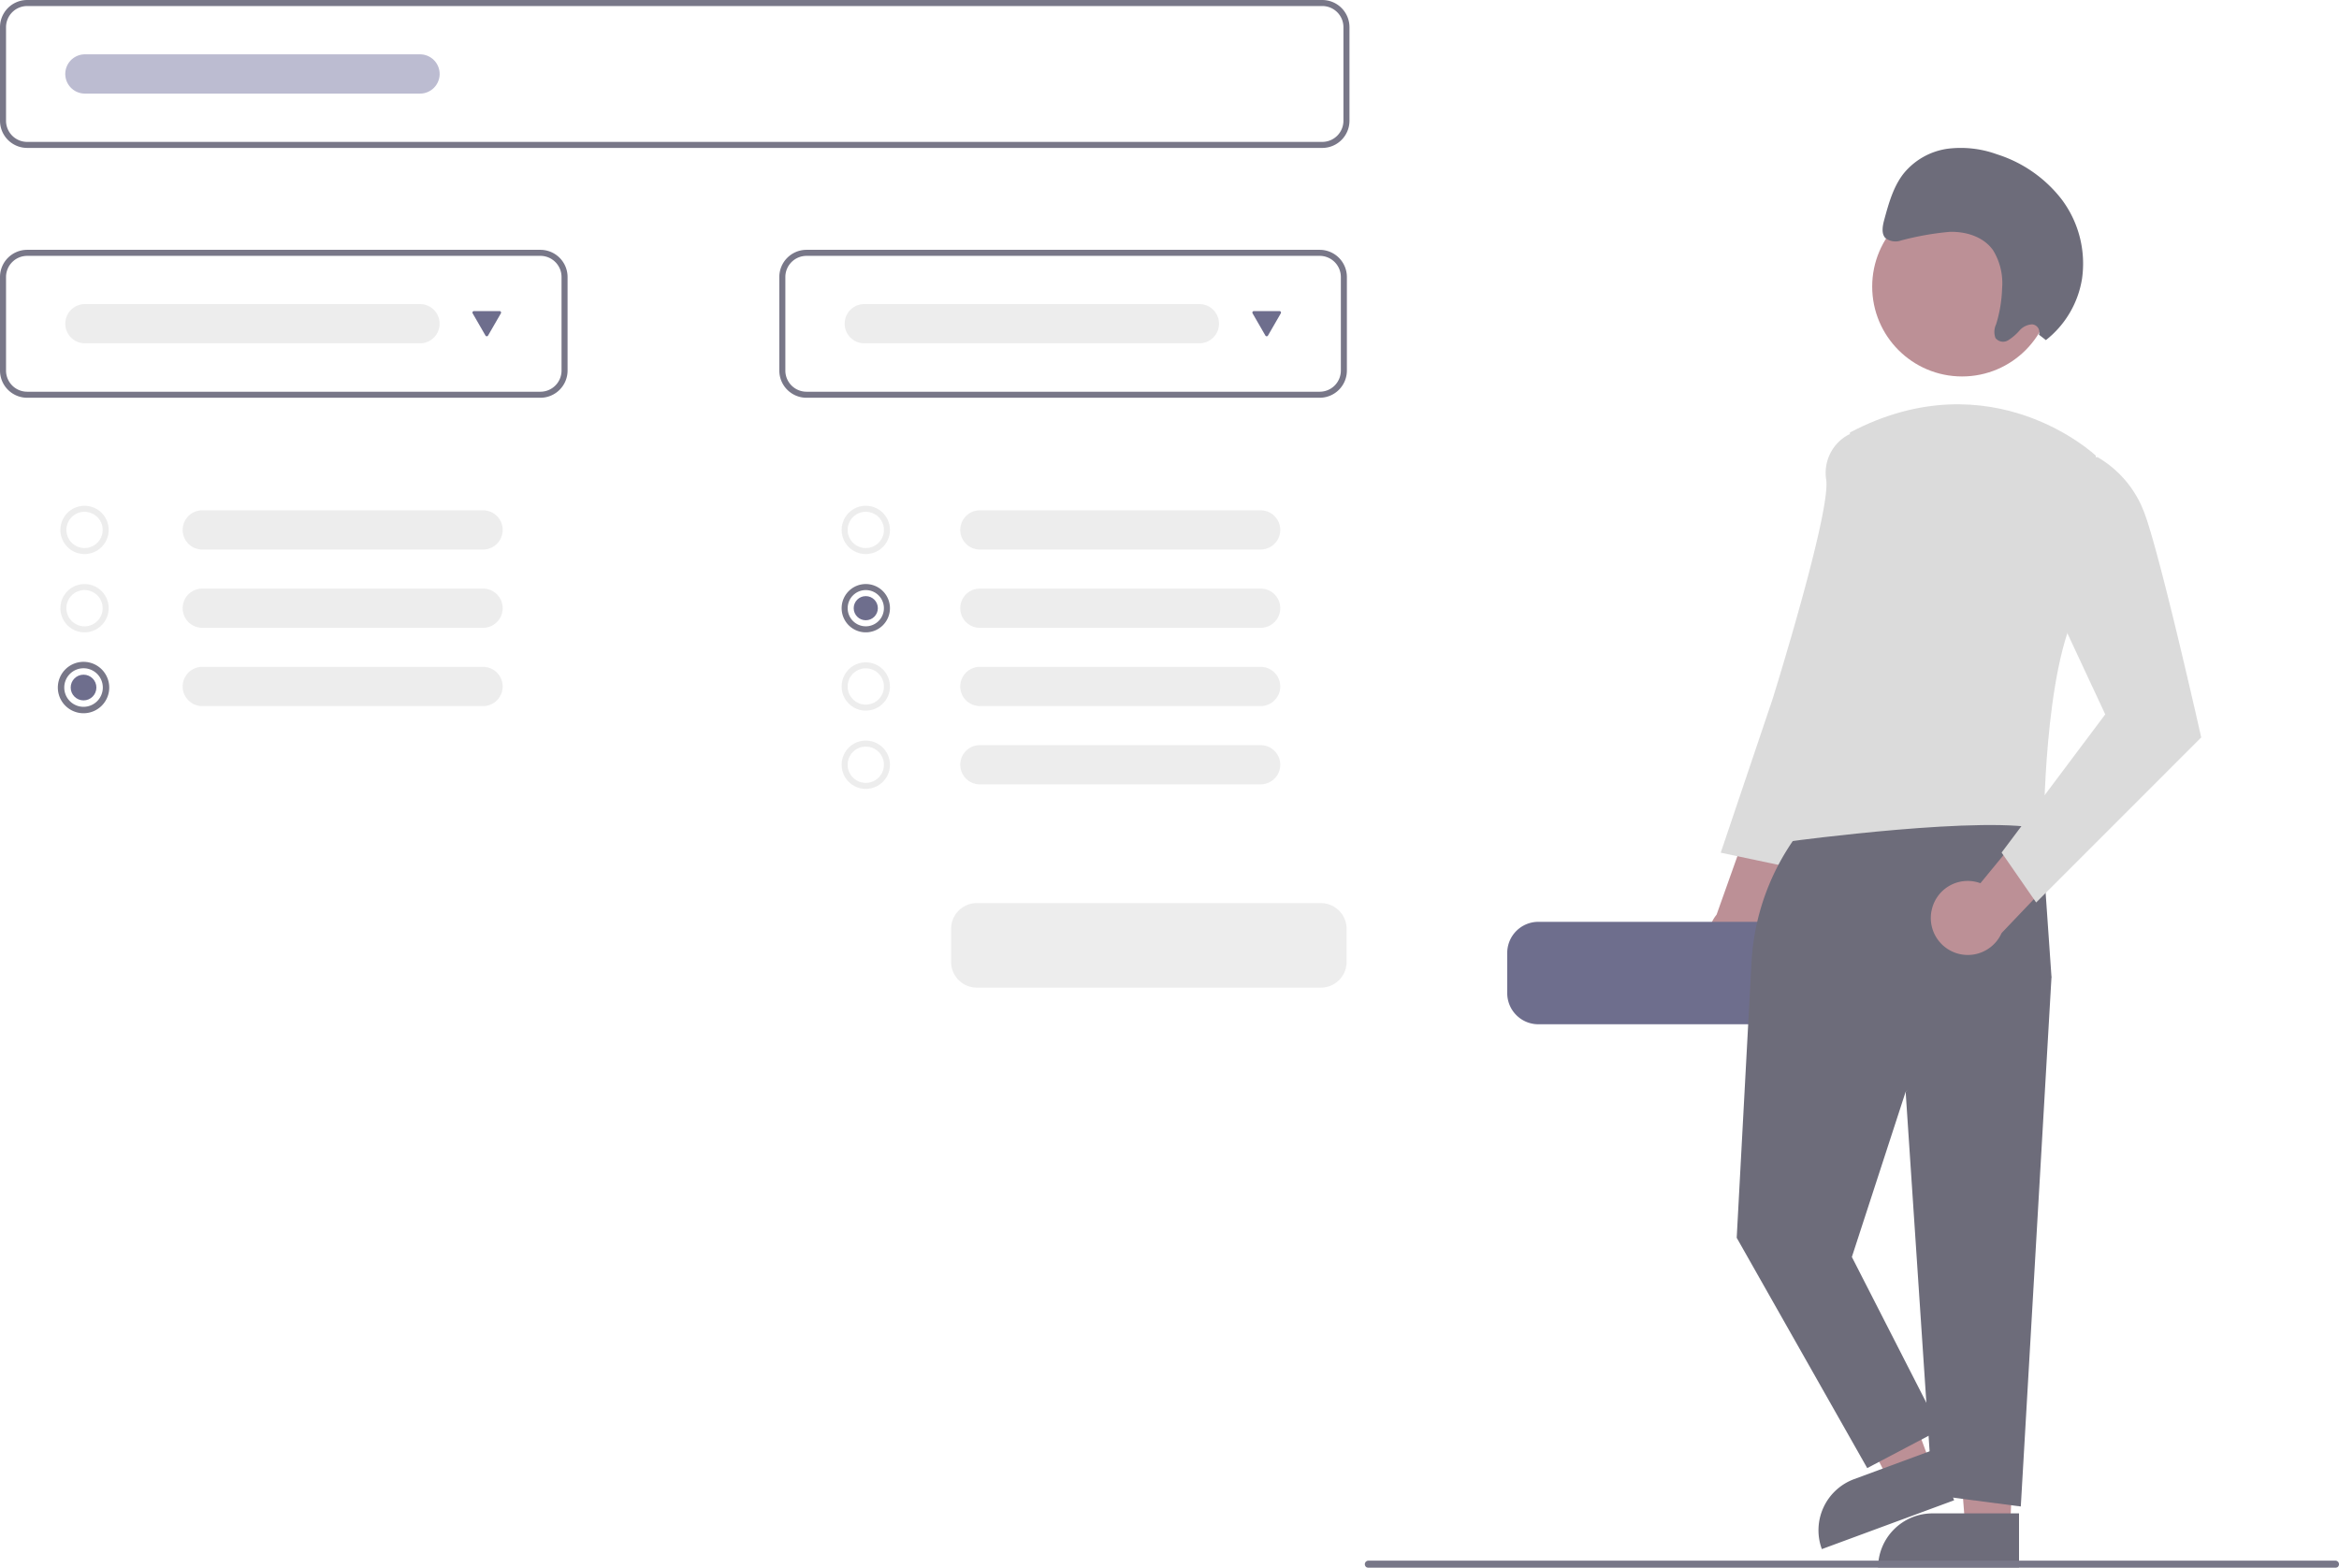 <svg xmlns="http://www.w3.org/2000/svg" width="364" height="244" viewBox="0 0 364 244"><defs><style>.a{opacity:0.7;}.b{fill:#a0616a;}.c{fill:#ccc;}.d{fill:#31305d;}.e{fill:#2f2e41;}.f{fill:#3f3d56;}.g{fill:#e6e6e6;}.h{fill:#a09fbe;}</style></defs><g class="a" transform="translate(-71.431 -22.082)"><path class="b" d="M850.75,548.552a5.726,5.726,0,0,0,.456-8.768l8.206-18.619-10.425,1.767-6.194,17.41a5.757,5.757,0,0,0,7.957,8.21Z" transform="translate(-504.224 -375.912)"/><path class="c" d="M867.932,423.924l-2.987-.6a6.74,6.74,0,0,0-3.584,7.169c.6,5.376-8.363,34.051-8.363,34.051l-8.065,23.9,11.35,2.39,7.467-27.48Z" transform="translate(-505.718 -333.657)"/><path class="d" d="M856.37,572.811h-64.91a4.845,4.845,0,0,1-4.84-4.84v-6.263a4.845,4.845,0,0,1,4.84-4.84h64.91a4.846,4.846,0,0,1,4.84,4.84v6.263a4.846,4.846,0,0,1-4.84,4.84Z" transform="translate(-480.631 -391.324)"/><path class="b" d="M752.388,520.4l-6.549,2.417L733.4,498.709l9.665-3.568Z" transform="translate(-380.497 -270.393)"/><path class="e" d="M8.476,0H21.939V8.476H0A8.476,8.476,0,0,1,8.476,0Z" transform="translate(352.016 255.215) rotate(-20.261)"/><path class="b" d="M781.87,536.416,774.9,536.1l-2.1-27.048,10.292.468Z" transform="translate(-397.634 -276.384)"/><path class="e" d="M761.141,552.85H774.6v8.476H752.665A8.476,8.476,0,0,1,761.141,552.85Z" transform="translate(-388.964 -295.244)"/><path class="e" d="M861,528.39h0a36.772,36.772,0,0,0-9.045,22.24l-2.305,42.874,20.311,35.843,11.35-5.974-13.74-26.882,8.363-25.687,22.7-17.922L896.848,527.2Z" transform="translate(-507.949 -378.789)"/><path class="e" d="M776.924,401.982l5.974,2.39-4.779,82.439-13.74-1.792L760.2,422.293Z" transform="translate(-392.207 -230.278)"/><path class="b" d="M902.8,538.707a5.726,5.726,0,0,1,7.618-4.363l12.913-15.724,3.127,10.1L913.712,542.1a5.757,5.757,0,0,1-10.917-3.4Z" transform="translate(-530.79 -374.809)"/><ellipse class="b" cx="13.985" cy="13.985" rx="13.985" ry="13.985" transform="translate(362.786 52.699)"/><path class="c" d="M911.835,423.069s-16.129-15.233-38.233-3.584c0,0-5.675,57.648-9.26,63.621,0,0,31.064-4.182,39.427-1.792,0,0,0-25.09,5.376-34.648S911.835,423.069,911.835,423.069Z" transform="translate(-514.274 -330.096)"/><path class="c" d="M930.411,430.8l6.555-1.211a16.772,16.772,0,0,1,7.185,8.38c2.389,5.974,8.961,35.246,8.961,35.246l-25.687,25.688-5.377-7.766,16.129-21.506-8.363-17.922Z" transform="translate(-539.123 -336.371)"/><path class="e" d="M913.85,373.676a1.215,1.215,0,0,0-1.057-1.605,2.808,2.808,0,0,0-1.979.977,7.875,7.875,0,0,1-1.749,1.5,1.5,1.5,0,0,1-1.98-.358,2.754,2.754,0,0,1,.105-2.137,21.013,21.013,0,0,0,.928-5.563,9.794,9.794,0,0,0-1.4-5.949c-1.505-2.121-4.2-2.926-6.745-2.868a45.329,45.329,0,0,0-7.577,1.342,2.545,2.545,0,0,1-2.478-.416c-.619-.718-.392-1.88-.128-2.849.684-2.515,1.409-5.116,3-7.147a10.761,10.761,0,0,1,6.867-3.866,16.478,16.478,0,0,1,7.665.87,20.552,20.552,0,0,1,10.068,7.014,16.647,16.647,0,0,1,3.176,12.3,15.184,15.184,0,0,1-5.629,9.6" transform="translate(-525.118 -299.51)"/><path class="f" d="M393.4,236.153H191.849a4.233,4.233,0,0,1-4.228-4.228V217.36a4.233,4.233,0,0,1,4.228-4.228H393.4a4.233,4.233,0,0,1,4.229,4.228v14.565A4.233,4.233,0,0,1,393.4,236.153ZM191.849,214.072a3.292,3.292,0,0,0-3.289,3.289v14.565a3.292,3.292,0,0,0,3.289,3.289H393.4a3.293,3.293,0,0,0,3.289-3.289V217.36a3.293,3.293,0,0,0-3.289-3.289Z" transform="translate(-116.19 -191.05)"/><path class="f" d="M271.72,319.154H191.849a4.233,4.233,0,0,1-4.228-4.228V300.36a4.233,4.233,0,0,1,4.228-4.228H271.72a4.233,4.233,0,0,1,4.228,4.228v14.565A4.233,4.233,0,0,1,271.72,319.154Zm-79.871-22.082a3.292,3.292,0,0,0-3.289,3.289v14.565a3.292,3.292,0,0,0,3.289,3.289H271.72a3.293,3.293,0,0,0,3.289-3.289V300.36a3.292,3.292,0,0,0-3.289-3.289Z" transform="translate(-116.19 -235.17)"/><path class="f" d="M530.72,319.154h-79.87a4.233,4.233,0,0,1-4.228-4.228V300.36a4.233,4.233,0,0,1,4.228-4.228h79.87a4.233,4.233,0,0,1,4.228,4.228v14.565a4.233,4.233,0,0,1-4.228,4.228Zm-79.87-22.082a3.292,3.292,0,0,0-3.289,3.289v14.565a3.292,3.292,0,0,0,3.289,3.289H530.72a3.293,3.293,0,0,0,3.289-3.289V300.36a3.293,3.293,0,0,0-3.289-3.289Z" transform="translate(-253.912 -235.17)"/><path class="g" d="M561.175,526.287h-53.56a4,4,0,0,1-3.994-3.994v-5.168a4,4,0,0,1,3.994-3.994h53.56a4,4,0,0,1,3.994,3.994v5.168A4,4,0,0,1,561.175,526.287Z" transform="translate(-284.177 -350.501)"/><path class="g" d="M211.38,388.649a3.759,3.759,0,1,1,3.759-3.759,3.759,3.759,0,0,1-3.759,3.759Zm0-6.578a2.819,2.819,0,1,0,2.819,2.819,2.819,2.819,0,0,0-2.819-2.819Z" transform="translate(-126.793 -280.337)"/><path class="g" d="M211.38,414.649a3.759,3.759,0,1,1,3.759-3.759,3.759,3.759,0,0,1-3.759,3.759Zm0-6.578a2.819,2.819,0,1,0,2.819,2.819A2.819,2.819,0,0,0,211.38,408.072Z" transform="translate(-126.793 -294.156)"/><path class="f" d="M211.621,441.132a4,4,0,1,1,4-4,4,4,0,0,1-4,4Zm0-7a3,3,0,1,0,3,3A3,3,0,0,0,211.621,434.132Z" transform="translate(-127.19 -308.05)"/><path class="g" d="M251.175,382.632a3.054,3.054,0,1,0,0,6.108h43.694a3.054,3.054,0,1,0,0-6.108Z" transform="translate(-148.265 -281.133)"/><path class="g" d="M251.175,408.632a3.054,3.054,0,1,0,0,6.108h43.694a3.054,3.054,0,1,0,0-6.108Z" transform="translate(-148.265 -294.951)"/><path class="g" d="M251.175,434.632a3.054,3.054,0,1,0,0,6.108h43.694a3.054,3.054,0,1,0,0-6.108Z" transform="translate(-148.265 -308.769)"/><path class="g" d="M470.88,388.649a3.759,3.759,0,1,1,3.759-3.759A3.759,3.759,0,0,1,470.88,388.649Zm0-6.578a2.819,2.819,0,1,0,2.819,2.819,2.819,2.819,0,0,0-2.819-2.819Z" transform="translate(-264.713 -280.337)"/><path class="f" d="M470.88,414.649a3.759,3.759,0,1,1,3.759-3.759,3.759,3.759,0,0,1-3.759,3.759Zm0-6.578a2.819,2.819,0,1,0,2.819,2.819,2.819,2.819,0,0,0-2.819-2.819Z" transform="translate(-264.713 -294.156)"/><path class="g" d="M470.88,440.649a3.759,3.759,0,1,1,3.759-3.759A3.759,3.759,0,0,1,470.88,440.649Zm0-6.578a2.819,2.819,0,1,0,2.819,2.819,2.819,2.819,0,0,0-2.819-2.819Z" transform="translate(-264.713 -307.974)"/><path class="g" d="M470.88,466.649a3.759,3.759,0,1,1,3.759-3.759A3.759,3.759,0,0,1,470.88,466.649Zm0-6.578a2.819,2.819,0,1,0,2.819,2.819,2.819,2.819,0,0,0-2.819-2.819Z" transform="translate(-264.713 -321.792)"/><path class="g" d="M509.675,382.632a3.054,3.054,0,1,0,0,6.108h43.694a3.054,3.054,0,1,0,0-6.108Z" transform="translate(-285.755 -281.133)"/><path class="g" d="M509.675,408.632a3.054,3.054,0,1,0,0,6.108h43.694a3.054,3.054,0,1,0,0-6.108Z" transform="translate(-285.755 -294.951)"/><path class="g" d="M509.675,434.632a3.054,3.054,0,1,0,0,6.108h43.694a3.054,3.054,0,1,0,0-6.108Z" transform="translate(-285.755 -308.769)"/><path class="g" d="M509.675,460.632a3.054,3.054,0,1,0,0,6.108h43.694a3.054,3.054,0,1,0,0-6.108Z" transform="translate(-285.755 -322.587)"/><path class="g" d="M212.3,314.132a3.054,3.054,0,0,0,0,6.108h52.151a3.054,3.054,0,0,0,0-6.108Z" transform="translate(-127.656 -244.728)"/><path class="h" d="M212.3,231.132a3.054,3.054,0,0,0,0,6.108h52.151a3.054,3.054,0,0,0,0-6.108Z" transform="translate(-127.656 -200.593)"/><path class="d" d="M344.739,316.456a.235.235,0,0,0-.2.352l1.994,3.454a.235.235,0,0,0,.407,0l1.994-3.454a.235.235,0,0,0-.2-.352Z" transform="translate(-199.554 -245.962)"/><path class="g" d="M471.3,314.132a3.054,3.054,0,1,0,0,6.108h52.151a3.054,3.054,0,1,0,0-6.108Z" transform="translate(-265.369 -244.728)"/><path class="d" d="M603.739,316.456a.235.235,0,0,0-.2.352l1.994,3.454a.235.235,0,0,0,.407,0l1.994-3.454a.235.235,0,0,0-.2-.352Z" transform="translate(-337.181 -245.962)"/><circle class="d" cx="1.879" cy="1.879" r="1.879" transform="translate(204.286 114.854)"/><circle class="d" cx="2" cy="2" r="2" transform="translate(82.431 127.082)"/><path class="f" d="M892.747,732.605H742.265a.559.559,0,0,1,0-1.119H892.747a.559.559,0,1,1,0,1.119Z" transform="translate(-457.876 -466.524)"/></g></svg>